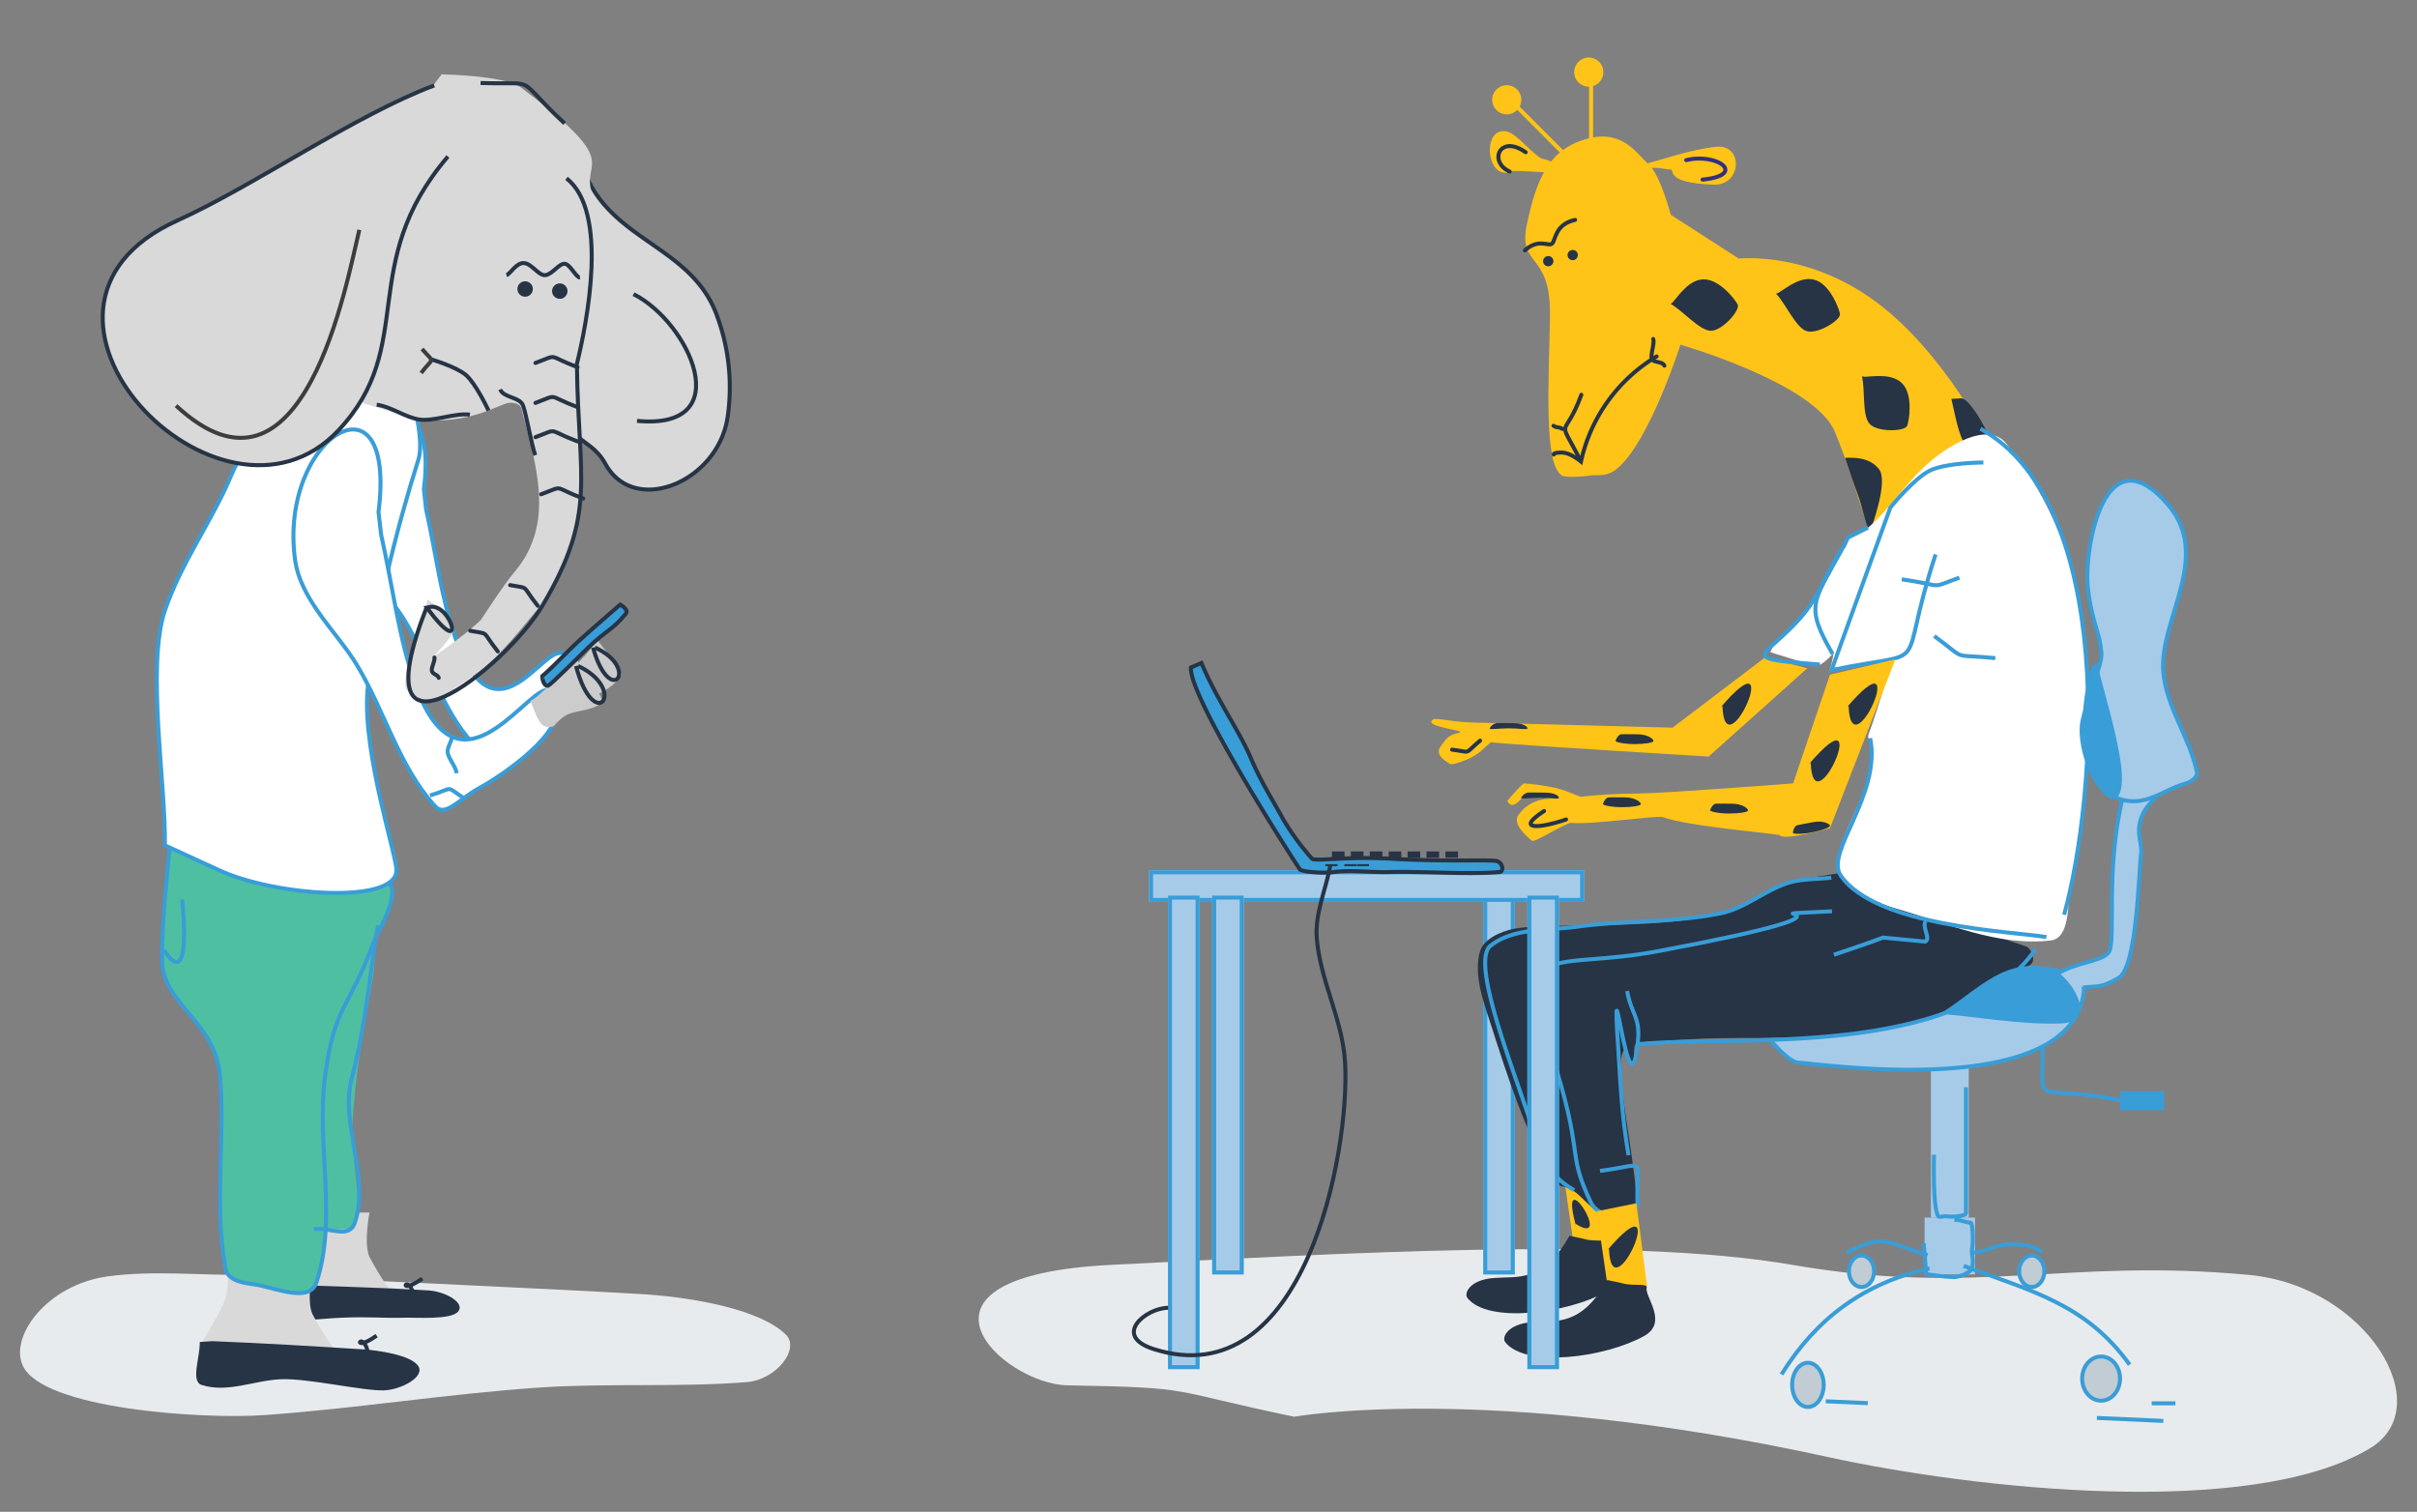 <svg id="Layer_1" data-name="Layer 1" xmlns="http://www.w3.org/2000/svg" xmlns:xlink="http://www.w3.org/1999/xlink" viewBox="0 0 603.89 377.74"><rect x="0" y="0" width="603.89" height="377.74" fill="#808080" stroke="none"/><defs><style>.cls-1,.cls-10,.cls-15,.cls-18,.cls-2,.cls-26,.cls-27,.cls-28,.cls-32,.cls-34,.cls-35,.cls-40,.cls-46,.cls-48,.cls-51,.cls-94{fill:none;}.cls-1{clip-rule:evenodd;}.cls-3{clip-path:url(#clip-path);}.cls-4{fill:#e8ebed;}.cls-5{clip-path:url(#clip-path-2);}.cls-6{fill:#d8d9d8;}.cls-7{clip-path:url(#clip-path-3);}.cls-8{fill:#263445;}.cls-9{clip-path:url(#clip-path-4);}.cls-10,.cls-32,.cls-35,.cls-94{stroke:#263445;}.cls-10,.cls-15,.cls-18,.cls-26,.cls-27,.cls-28,.cls-32,.cls-34,.cls-35,.cls-40,.cls-46,.cls-48,.cls-51,.cls-94{stroke-miterlimit:10;}.cls-11{clip-path:url(#clip-path-5);}.cls-12{fill:#4fbfa2;}.cls-13{clip-path:url(#clip-path-6);}.cls-14{clip-path:url(#clip-path-7);}.cls-15,.cls-18,.cls-40{stroke:#399dd7;}.cls-15,.cls-28{stroke-width:1px;}.cls-16{clip-path:url(#clip-path-8);}.cls-17{fill:#fff;}.cls-19{clip-path:url(#clip-path-9);}.cls-20{clip-path:url(#clip-path-10);}.cls-21{clip-path:url(#clip-path-11);}.cls-22{fill:#ccc;}.cls-23{clip-path:url(#clip-path-12);}.cls-24{clip-path:url(#clip-path-13);}.cls-25{fill:#399dd7;}.cls-26{stroke:#c2c2c2;}.cls-26,.cls-27,.cls-28,.cls-35,.cls-51{stroke-linecap:round;}.cls-27,.cls-28{stroke:#ccc;}.cls-29{clip-path:url(#clip-path-14);}.cls-30{clip-path:url(#clip-path-15);}.cls-31{clip-path:url(#clip-path-16);}.cls-32,.cls-46{stroke-linecap:square;}.cls-33{clip-path:url(#clip-path-17);}.cls-34{stroke:#3d3d3d;}.cls-36{clip-path:url(#clip-path-18);}.cls-37{clip-path:url(#clip-path-19);}.cls-38{clip-path:url(#clip-path-20);}.cls-39{fill:#a6cbe9;}.cls-40{stroke-width:2px;}.cls-41{clip-path:url(#clip-path-22);}.cls-42{clip-path:url(#clip-path-23);}.cls-43{clip-path:url(#clip-path-24);}.cls-44{clip-path:url(#clip-path-25);}.cls-45{fill:#ffc417;}.cls-46,.cls-48{stroke:#ffc417;}.cls-47{clip-path:url(#clip-path-26);}.cls-49{clip-path:url(#clip-path-27);}.cls-50{clip-path:url(#clip-path-28);}.cls-51{stroke:#34307f;}.cls-52{clip-path:url(#clip-path-29);}.cls-53{clip-path:url(#clip-path-30);}.cls-54{clip-path:url(#clip-path-31);}.cls-55{clip-path:url(#clip-path-32);}.cls-56{clip-path:url(#clip-path-33);}.cls-57{clip-path:url(#clip-path-34);}.cls-58{clip-path:url(#clip-path-35);}.cls-59{clip-path:url(#clip-path-36);}.cls-60{clip-path:url(#clip-path-37);}.cls-61{clip-path:url(#clip-path-38);}.cls-62{clip-path:url(#clip-path-39);}.cls-63{clip-path:url(#clip-path-40);}.cls-64{clip-path:url(#clip-path-41);}.cls-65{clip-path:url(#clip-path-42);}.cls-66{clip-path:url(#clip-path-43);}.cls-67{clip-path:url(#clip-path-44);}.cls-68{clip-path:url(#clip-path-45);}.cls-69{clip-path:url(#clip-path-46);}.cls-70{clip-path:url(#clip-path-47);}.cls-71{clip-path:url(#clip-path-48);}.cls-72{clip-path:url(#clip-path-49);}.cls-73{clip-path:url(#clip-path-50);}.cls-74{clip-path:url(#clip-path-51);}.cls-75{clip-path:url(#clip-path-52);}.cls-76{clip-path:url(#clip-path-53);}.cls-77{clip-path:url(#clip-path-54);}.cls-78{clip-path:url(#clip-path-55);}.cls-79{clip-path:url(#clip-path-56);}.cls-80{clip-path:url(#clip-path-57);}.cls-81{clip-path:url(#clip-path-58);}.cls-82{clip-path:url(#clip-path-59);}.cls-83{clip-path:url(#clip-path-60);}.cls-84{fill:#c1ccd4;}.cls-85{clip-path:url(#clip-path-61);}.cls-86{clip-path:url(#clip-path-62);}.cls-87{clip-path:url(#clip-path-63);}.cls-88{clip-path:url(#clip-path-64);}.cls-89{clip-path:url(#clip-path-65);}.cls-90{clip-path:url(#clip-path-67);}.cls-91{clip-path:url(#clip-path-69);}.cls-92{clip-path:url(#clip-path-71);}.cls-93{clip-path:url(#clip-path-73);}.cls-94{stroke-width:0.5px;}.cls-95{clip-path:url(#clip-path-74);}.cls-96{clip-path:url(#clip-path-75);}.cls-97{clip-path:url(#clip-path-76);}.cls-98{clip-path:url(#clip-path-77);}.cls-99{clip-path:url(#clip-path-78);}.cls-100{clip-path:url(#clip-path-79);}.cls-101{clip-path:url(#clip-path-80);}</style><clipPath id="clip-path" transform="translate(-431.09 -407.44)"><path class="cls-1" d="M493,726c-11.67.12-23.7-1.19-35,.36-15.06,2.06-24.56,14.88-21.25,22.24,4.91,10.93,45.06,13.5,60.33,12.42,23.1-1.63,45.61-5.3,68.72-6.88,17.16-1.17,34.72,0,51.83-1.36,7.52-.61,13.29-8.31,9.89-11.77-6.25-6.37-23-9.27-34.32-10.1C580.67,730,493,726,493,726Z"/></clipPath><clipPath id="clip-path-2" transform="translate(-431.09 -407.44)"><path class="cls-1" d="M502,710.41H523.4s-1.49,7.82,0,11.08a68.5,68.5,0,0,0,5.21,8.43H494.91a115.14,115.14,0,0,0,6.15-10.67A15.28,15.28,0,0,0,502,710.41Z"/></clipPath><clipPath id="clip-path-3" transform="translate(-431.09 -407.44)"><path class="cls-1" d="M495.29,728.5c.14,3.57-2.14,6.74.61,7.64,6.69,2.2,13.44.86,20.42.55s10.61.15,15.64,0c3.23-.1,11.68.6,13.56-1.5s-2.89-5-7.29-5.31c-13.28-.84-26.59-1.06-39.88-1.59"/></clipPath><clipPath id="clip-path-4" transform="translate(-431.09 -407.44)"><path class="cls-1" d="M572.67,511.58c1.65,6.59,6.44,5.85,9.71,11.81,7.16,13.05,28.14,4.55,30.52-11.81a51.51,51.51,0,0,0-3-26.12c-6.49-16.26-25.25-17.87-32.27-33.91S567.93,441,565.77,436"/></clipPath><clipPath id="clip-path-5" transform="translate(-431.09 -407.44)"><path class="cls-1" d="M494.46,637.66c44.1,2,27.81,1.07,24.63,51.1-.49,7.76,3.87,25.52-.52,25.68-31.4,4.15-8.58-61.76-22.21-76.47"/></clipPath><clipPath id="clip-path-6" transform="translate(-431.09 -407.44)"><path class="cls-1" d="M487.75,724.67h21.39s-1.49,7.82,0,11.08a68.5,68.5,0,0,0,5.21,8.43H480.66a115.14,115.14,0,0,0,6.15-10.67A15.28,15.28,0,0,0,487.75,724.67Z"/></clipPath><clipPath id="clip-path-7" transform="translate(-431.09 -407.44)"><path class="cls-1" d="M473.87,614.18c-.76,11-2.38,22-2.29,33.13s13.42,15.38,14.5,29c1.26,16-1.53,32.38,1.36,48.1.58,3.14,4.69,3.59,7.47,4,4.86.75,13.51,4.69,15.24-.53,5.3-16-.06-34.5,2.15-51.48,2.35-18,6-16.67,12.08-33.41.84-2.29,7-12,3.81-15.15s-17.61-1.16-25.72-2.4c-8.7-1.34-17-5.08-25.5-7.62Z"/></clipPath><clipPath id="clip-path-8" transform="translate(-431.09 -407.44)"><path class="cls-1" d="M537,529.71c4-31.95-21.55-16.2-18,10.21,1.19,8.87,9.09,15.72,13.31,22.73,6,10,9.08,22,16.93,30.56,3.49,3.82,8.75-2.78,14.24-7.72s9.59-5.6,9.71-10c.08-3.23.22-5.62-2.9-4.77-5.33,1.45-16.43,21.54-25.43-3.91-3.66-10.36-4.88-21.43-7.32-32.14Z"/></clipPath><clipPath id="clip-path-9" transform="translate(-431.09 -407.44)"><path class="cls-1" d="M472.28,618.66c.32-14.53-4.67-44.77,0-58.64,4-11.91,11.74-22.26,16.61-33.85,7.39-17.6,24.06-23.69,29.11-26.35s8.67-.88,15.5,4.86c0,0,3.83,12.25,2.13,17.59-5.25,16.5-11.54,41.08-12.75,58.06-1.11,15.53,7.26,40.66,7.26,44.55,0,8.6-30.41,6.46-44.28,0Z"/></clipPath><clipPath id="clip-path-10" transform="translate(-431.09 -407.44)"><path class="cls-1" d="M525.66,535.38c4.68-37-25-18.76-20.86,11.83,1.38,10.27,10.53,18.2,15.42,26.32,7,11.55,10.52,25.43,19.61,35.4,2.53,2.78,6.05-1.89,10.74-4.42s19.58-12.22,19.77-19.73c.09-3.74.56-5.89-3.05-4.91-6.17,1.68-22.12,27.9-32.54-1.57-4.24-12-5.65-24.82-8.48-37.22Z"/></clipPath><clipPath id="clip-path-11" transform="translate(-431.09 -407.44)"><path class="cls-1" d="M569.16,589c.46-.06,1.92-2.4,4.22-3.24s7.08-1,8.06-3.14c.51-1.13-6-9.8-6.59-10.75-.46-.79-.86,1.69-6.55,6.89s-3,2.5-4.64,3.86C565.91,588.71,566.53,589.38,569.16,589Z"/></clipPath><clipPath id="clip-path-12" transform="translate(-431.09 -407.44)"><path class="cls-1" d="M574.87,584.75c.46-.06,1.92-2.4,4.22-3.24s6.22-3.2,7.2-5.36c.51-1.13-5.18-7.59-5.73-8.54-.46-.78-.86,1.69-6.55,6.89s-3,2.5-4.64,3.86C571.61,584.43,572.24,585.11,574.87,584.75Z"/></clipPath><clipPath id="clip-path-13" transform="translate(-431.09 -407.44)"><path class="cls-1" d="M568,578.78c.6-.08,8.95-8.49,10.09-9.57,5-4.73,5.82-4.15,9.39-8.45.8-1-1.44-2.25-1.44-2.25s-6.46,5.58-9.91,8.69-6.33,6.41-9.57,9.19C566.53,576.4,566.73,578.94,568,578.78Z"/></clipPath><clipPath id="clip-path-14" transform="translate(-431.09 -407.44)"><path class="cls-1" d="M521.77,508.16c.31-.47-9.55-3.92-11.76-5.15s-11.08-9.21-10.92-11.56c.24-3.57,15.51-22.77,18.52-31.18,2.58-7.19,23.84-34.25,23.84-34.25s15.81.25,19.83,3.29c25.19,19,15.5,18,17.51,25.66,1.56,5.93,7.48,13.53,4.91,17.7s.61,20.92-4.92,27.52c-6.51,7.77-.3,28.82-3.3,37.58-1.6,4.65-2.83,13.63-9.3,21-3.77,4.3-10.53,13.37-16.49,17.3s-8.48,5.83-10.28,6.8c-.5.27-5.3-1.43-6.66-3s1-10,2.43-14,2.8-8.67,2.8-8.67,8.49,6.63,5.37,7c-1.56.16,1.69-1,1.1.83s-5,6.46-5,6.46,8.24-5.57,11.86-9.26c0,0,5.68-8.77,8.36-11.92,10.17-12,5.44-26.62,1.64-40.91-.3-1.11-2.08-1.48-3.21-1.28-2.77.48-9.58,5.48-22.87,4.15Z"/></clipPath><clipPath id="clip-path-15" transform="translate(-431.09 -407.44)"><circle class="cls-2" cx="562.3" cy="479.65" r="1.43" transform="translate(-31.54 919.64) rotate(-77)"/></clipPath><clipPath id="clip-path-16" transform="translate(-431.09 -407.44)"><circle class="cls-2" cx="570.96" cy="480.18" r="1.43" transform="translate(-25.35 928.49) rotate(-77)"/></clipPath><clipPath id="clip-path-17" transform="translate(-431.09 -407.44)"><path class="cls-1" d="M543,446.55c-23,26.94-7.39,47.19-27.35,68.42-29.44,31.33-89.28-30.24-40.25-52.43,19.19-8.69,44.45-26.37,64.18-33.75"/></clipPath><clipPath id="clip-path-18" transform="translate(-431.09 -407.44)"><path class="cls-1" d="M481,742.76c.14,3.57-2.33,9.8.42,10.71,6.46,2.12,13.16-1.14,19.9-1.41S521.7,755,527,754.84c4.28-.13,10.46-3.4,8.55-6.14s-10.19-3.87-13.53-4.09c-13.28-.84-24.6-1.53-37.89-2.06"/></clipPath><clipPath id="clip-path-19" transform="translate(-431.09 -407.44)"><path class="cls-1" d="M887.73,771.48c36.57,8,105.76,15.64,135.45-2.13,17.46-10.44-.86-40.61-30.12-43.35-45.93-4.3-68,5.48-114.25-2.53-41.57-7.19-113.2-2.79-169.86,0s-27.44,29.82-11.19,30.11c32.72.58,24.24,1.09,56.67,7.85C754.43,761.43,802.08,752.76,887.73,771.48Z"/></clipPath><clipPath id="clip-path-20" transform="translate(-431.09 -407.44)"><rect class="cls-2" x="801.68" y="631.22" width="7.88" height="94.65"/></clipPath><clipPath id="clip-path-22" transform="translate(-431.09 -407.44)"><rect class="cls-2" x="913.53" y="672.23" width="9.45" height="39.44"/></clipPath><clipPath id="clip-path-23" transform="translate(-431.09 -407.44)"><rect class="cls-2" x="911.95" y="711.67" width="12.6" height="14.2"/></clipPath><clipPath id="clip-path-24" transform="translate(-431.09 -407.44)"><path class="cls-1" d="M880,672.92c4.73.12,68.39,10,71.72-17.63.77-6.37-14.55-6.09-15.27-6-21.45,3.41-43.53,5.17-63.89,12.71-3.23,1.2,2,7,4.69,9.21A7.74,7.74,0,0,0,880,672.92Z"/></clipPath><clipPath id="clip-path-25" transform="translate(-431.09 -407.44)"><path class="cls-1" d="M850.95,493.56s-7.75,24.34-15.86,31c-2.72,2.23-5,1.37-6.84,1.7s-6,.55-6.9,0c-4.65-2.79-3.25-23.48-3-39.89s-8.12-11.89-5.74-23S818,444.49,828.1,442c8.56-2.14,12.06,4,14.93,6.54s5.51,12.57,5.51,12.57l17,10.95s17.05-2,34.31,10.83,28.55,35.86,28.55,35.86-10.4,8.67-14.27,14c-2.14,3-3.61,10.91-5.7,15.37a7.57,7.57,0,0,1-6.77,4.31s-7.1-25.06-12.15-37.15S850.95,493.56,850.95,493.56Z"/></clipPath><clipPath id="clip-path-26" transform="translate(-431.09 -407.44)"><ellipse class="cls-2" cx="828.06" cy="425.46" rx="3.15" ry="3.15" transform="translate(-78.33 212.96) rotate(-14)"/></clipPath><clipPath id="clip-path-27" transform="translate(-431.09 -407.44)"><ellipse class="cls-2" cx="807.56" cy="432.38" rx="3.15" ry="3.15" transform="translate(21.01 901.9) rotate(-59)"/></clipPath><clipPath id="clip-path-28" transform="translate(-431.09 -407.44)"><path class="cls-1" d="M840,450.06c4.7-1.4,6.92-.23,8.39-.27s-1.84,3.33,10.83,3.79c7.13.26,7.48-10.14.72-9.46s-13.46,3.28-20.19,4.91Z"/></clipPath><clipPath id="clip-path-29" transform="translate(-431.09 -407.44)"><circle class="cls-2" cx="824.03" cy="471.18" r="0.79" transform="translate(-89.51 213.35) rotate(-14)"/></clipPath><clipPath id="clip-path-30" transform="translate(-431.09 -407.44)"><circle class="cls-2" cx="817.92" cy="472.7" r="0.79" transform="translate(-90.06 211.91) rotate(-14)"/></clipPath><clipPath id="clip-path-31" transform="translate(-431.09 -407.44)"><path class="cls-1" d="M818.16,448.66c-8.91-3.5,10.63,2.05-2.36,1.25s-6,.57-9,.15c-3.94-.55-4.26-10.62.84-9.22,2.3.63,6.52,6.1,8.8,6.81"/></clipPath><clipPath id="clip-path-32" transform="translate(-431.09 -407.44)"><path class="cls-1" d="M896.3,501.48c.83,3.33,0,9.61,1.86,11.81s8.85,2,9.43.55c.5-1.26,1.47-7.29-.93-10.25s-7.22-2.1-9.66-2Z"/></clipPath><clipPath id="clip-path-33" transform="translate(-431.09 -407.44)"><path class="cls-1" d="M918.64,507.11c.83,3.33,1.77,9.36,3.59,11.57s5.79,1.42,6.37,0c.47-1.19-5.09-11.77-7.53-11.71Z"/></clipPath><clipPath id="clip-path-34" transform="translate(-431.09 -407.44)"><path class="cls-1" d="M895.32,531.18c1,2.54,2.52,10.17,3.1,8.72.5-1.26,4.52-12.32,2.12-15.27s-6-2.86-8.47-2.8C892.06,521.83,894.32,528.64,895.32,531.18Z"/></clipPath><clipPath id="clip-path-35" transform="translate(-431.09 -407.44)"><path class="cls-1" d="M848.52,483.38c3,1.67,7.05,6.52,9.91,6.7s7.5-5.11,6.83-6.52c-.58-1.23-4.33-6.05-8.13-6.31s-6.46,3.85-8.08,5.68Z"/></clipPath><clipPath id="clip-path-36" transform="translate(-431.09 -407.44)"><path class="cls-1" d="M874.85,480.84c2.39,2.47,4.84,8.3,7.52,9.3s8.66-2.69,8.44-4.24c-.2-1.34-2.37-7.05-5.93-8.41s-7.3,1.79-9.38,3.07Z"/></clipPath><clipPath id="clip-path-37" transform="translate(-431.09 -407.44)"><polygon class="cls-1" points="822.16 703.78 832.06 701.78 834.76 722.71 824.76 721.69 822.16 703.78"/></clipPath><clipPath id="clip-path-38" transform="translate(-431.09 -407.44)"><path class="cls-1" d="M891.11,625.53c6.59,5.84,10.11,6,11.59,6.83s-1.69-.64,34.53,11.52c1.48.5,2.54,3.61,1.26,4.52-37.52,26.63-61.35,14.72-98.7,20-.71.1-.24,4.79-.71,5s-1.88-4-2.16-3.67c-1.08,1.38-.78,3.76-.76,7.2,0,5.16,5.14,30.64,3.63,34.76-1.07,2.91-6.35-.18-9.17-1.45-2.36-1.06-4.38-4-6.6-5.39s-3.85-.65-4.87-2.42c-7-12.25-11.37-25.93-15.7-39.39-1.82-5.65-4.13-11.87-2.66-17.62.86-3.39,5.27-5.25,8.66-5.93,7.07-1.41,30.37-.07,44.11-2.39s23.6-9.22,24-9.22a28.36,28.36,0,0,0,4.23-.86Z"/></clipPath><clipPath id="clip-path-39" transform="translate(-431.09 -407.44)"><path class="cls-1" d="M893,541.72c6.09-1,11.54-10.51,18.15-16.95s16.73-12,21.14-6.58c16.47,20.26,21.6,44.45,20.56,70.19A312.42,312.42,0,0,1,948.43,629c-.81,4.69-.18,12.82-4.9,13.41-13.14,1.63-26.16-4.37-38.9-8-8.33-2.36-14.15-5.3-14.43-10.73s5-13.43,7.21-20.45c4-12.9-.54-9.56.66-12.67,1.88-4.86,5.82-18.15,5.82-18.15l-15.77,2.86a28.49,28.49,0,0,0,1.11-4.72s-2.75,3.2-4.12,3.19-11.72-3.36-11.72-3.36c2-4.24,4.33-4.5,7.78-8.25a30,30,0,0,0,2.72-4.75c.59-1.17,4.19-7.62,6.31-10.6Z"/></clipPath><clipPath id="clip-path-40" transform="translate(-431.09 -407.44)"><path class="cls-1" d="M888.32,576l16.34-3.81-16.34,42.17s-11.36,3.23-12.56,1.78c-.33-.4-23-2.18-29.18-4.53-1.34-.51-18.37,2-22.89,1.43-1.23-.16-9.3,5.08-9.83,4.49-.27-.3-5.29-4-3.33-6.52a9.24,9.24,0,0,1,5.7-3.76c2.88-.58,3.17.08,3.43,0s-5.23-.9-7.05-1.55c-.18-.07-1.94,2.2-3.12,2.73s-1.69-.73-1.77-.83,3.68-4.36,4.14-4.41a56.12,56.12,0,0,1,7,.94c3.09.52,6.82,2.42,7.2,2.38a143.88,143.88,0,0,1,14.65-.81c5.67,0,38.39-2.51,38.39-2.51Z"/></clipPath><clipPath id="clip-path-41" transform="translate(-431.09 -407.44)"><path class="cls-1" d="M892.52,584.18c16.63-19.43,1,16.62.44-.4"/></clipPath><clipPath id="clip-path-42" transform="translate(-431.09 -407.44)"><path class="cls-1" d="M883.06,598.37c16.63-19.43,1,16.62.44-.4"/></clipPath><clipPath id="clip-path-43" transform="translate(-431.09 -407.44)"><path class="cls-1" d="M872.16,571.66l10.46,2.77L858,596.48s-49.73-3-54.25-3.55c-.6-.08-1.84,1.85-4.16,3.27s-5.87,2.45-6.14,2.15-4.31-2-2.35-4.51c1.22-1.55,1.56-2.7,4.44-3.28s-9.45-1.49-6.33-3.38c.74-.44,5.12.73,10.38.81s49.39,1.27,49.39,1.27Z"/></clipPath><clipPath id="clip-path-44" transform="translate(-431.09 -407.44)"><path class="cls-1" d="M861,584.18c16.63-19.43,1,16.62.44-.4"/></clipPath><clipPath id="clip-path-45" transform="translate(-431.09 -407.44)"><path class="cls-1" d="M839.49,593.36c2.61,0,4.73-.35,4.73-.79s-1.37-1.66-4-1.66c-.8,0-3.47-.06-4.13,0s-1.35,1.36-1.35,1.66S836.88,593.36,839.49,593.36Z"/></clipPath><clipPath id="clip-path-46" transform="translate(-431.09 -407.44)"><path class="cls-1" d="M863.12,610.71c2.61,0,4.73-.35,4.73-.79s-1.37-1.66-4-1.66c-.8,0-3.47-.06-4.13,0s-1.35,1.36-1.35,1.66S860.51,610.71,863.12,610.71Z"/></clipPath><clipPath id="clip-path-47" transform="translate(-431.09 -407.44)"><path class="cls-1" d="M883.83,615.42c2.56-.5,4.57-1.25,4.49-1.68s-1.66-1.37-4.22-.87c-.78.15-3.42.61-4.05.79s-1.06,1.59-1,1.89S881.27,615.92,883.83,615.42Z"/></clipPath><clipPath id="clip-path-48" transform="translate(-431.09 -407.44)"><path class="cls-1" d="M836.34,609.13c2.61,0,4.73-.35,4.73-.79s-1.37-1.66-4-1.66c-.8,0-3.47-.06-4.13,0s-1.35,1.36-1.35,1.66S833.73,609.13,836.34,609.13Z"/></clipPath><clipPath id="clip-path-49" transform="translate(-431.09 -407.44)"><path class="cls-1" d="M808,589.42c2.61,0,4.73.44,4.73,0s-1-1.29-3.61-1.29c-.8,0-3.53-.06-4.19,0a2.52,2.52,0,0,0-1.65,1.29C803.26,589.85,805.38,589.42,808,589.42Z"/></clipPath><clipPath id="clip-path-50" transform="translate(-431.09 -407.44)"><path class="cls-1" d="M823.22,716.22c-6.59,11.76-12.82,10.08-18.89,10.54s-7.54,3.86-6.6,5c5.1,6.46,24.91,3.89,34.71-1.56,6.11-3.4.07-9.87.62-12.05.31-1.25-3.5-.3-6.18-1.15Z"/></clipPath><clipPath id="clip-path-51" transform="translate(-431.09 -407.44)"><path class="cls-1" d="M815.86,606.77c2.61,0,4.73.44,4.73,0s-1-1.29-3.61-1.29c-.8,0-3.53-.06-4.19,0a2.52,2.52,0,0,0-1.65,1.29C811.14,607.2,813.25,606.77,815.86,606.77Z"/></clipPath><clipPath id="clip-path-52" transform="translate(-431.09 -407.44)"><polygon class="cls-1" points="830.04 710.09 839.94 708.09 842.64 729.02 832.63 728 830.04 710.09"/></clipPath><clipPath id="clip-path-53" transform="translate(-431.09 -407.44)"><path class="cls-1" d="M832.67,727.27c-6.59,11.76-12.82,10.08-18.89,10.54s-7.54,3.86-6.6,5c5.1,6.46,24.91,3.89,34.71-1.56,6.11-3.4.07-9.87.62-12.05.31-1.25-3.5-.3-6.18-1.15Z"/></clipPath><clipPath id="clip-path-54" transform="translate(-431.09 -407.44)"><path class="cls-1" d="M945.33,650.68c3.92-2.63,10.44-2.9,12.52-5.13s-.81-19.81,3.41-38c.43-1.84,1-3.78,1.63-5.85.83-2.54,7,.33,7.45,3,.32,2-2.92,3.21-4.28,7.19s.33,6.34,0,8.8c-.62,4.62-1,28.47-5.64,31.11s-5,1.91-8.89,2.39"/></clipPath><clipPath id="clip-path-55" transform="translate(-431.09 -407.44)"><path class="cls-1" d="M958.25,606.05c8.06,4.19,12.4-1,19.09-2.89,1.23-.36,2.91-1.55,2.65-2.81-1.78-8.6-7.66-16.22-8.4-25-1.11-13.07,12.33-28.68,1.25-41.71-16-18.79-21.08,10.94-20.11,20.45,1,9.26,3.05,11,3.41,16.83.15,2.48-3.67,11.42-4.75,16.74S953.63,603.65,958.25,606.05Z"/></clipPath><clipPath id="clip-path-56" transform="translate(-431.09 -407.44)"><path class="cls-1" d="M915.29,660.7c10.2.82,20.38,2.79,30.61,2.47s2-12.36-2.11-13.58c-11.37-3.38-18.38,5-27.08,10.58Z"/></clipPath><clipPath id="clip-path-57" transform="translate(-431.09 -407.44)"><path class="cls-1" d="M955,573c1.93,7.94,4.46,15.77,5.78,23.83,3.7,22.64-15.49,4.37-7.18-22.78"/></clipPath><clipPath id="clip-path-58" transform="translate(-431.09 -407.44)"><path class="cls-1" d="M832.66,719.84c16.63-19.43,1,16.62.44-.4"/></clipPath><clipPath id="clip-path-59" transform="translate(-431.09 -407.44)"><path class="cls-1" d="M824.83,713.65c-4.7-17,9.87,5.85-.06-.41"/></clipPath><clipPath id="clip-path-60" transform="translate(-431.09 -407.44)"><ellipse class="cls-2" cx="956.06" cy="751.9" rx="4.73" ry="5.52"/></clipPath><clipPath id="clip-path-61" transform="translate(-431.09 -407.44)"><ellipse class="cls-2" cx="896.2" cy="725.08" rx="3.15" ry="3.94"/></clipPath><clipPath id="clip-path-62" transform="translate(-431.09 -407.44)"><ellipse class="cls-2" cx="938.73" cy="725.08" rx="3.15" ry="3.94"/></clipPath><clipPath id="clip-path-63" transform="translate(-431.09 -407.44)"><ellipse class="cls-2" cx="882.81" cy="753.47" rx="3.94" ry="5.52"/></clipPath><clipPath id="clip-path-64" transform="translate(-431.09 -407.44)"><rect class="cls-2" x="960.78" y="680.12" width="11.03" height="4.73"/></clipPath><clipPath id="clip-path-65" transform="translate(-431.09 -407.44)"><rect class="cls-2" x="718.2" y="624.91" width="108.69" height="7.89"/></clipPath><clipPath id="clip-path-67" transform="translate(-431.09 -407.44)"><rect class="cls-2" x="722.92" y="631.22" width="7.88" height="118.31"/></clipPath><clipPath id="clip-path-69" transform="translate(-431.09 -407.44)"><rect class="cls-2" x="812.71" y="631.22" width="7.88" height="118.31"/></clipPath><clipPath id="clip-path-71" transform="translate(-431.09 -407.44)"><rect class="cls-2" x="733.95" y="631.22" width="7.88" height="94.65"/></clipPath><clipPath id="clip-path-73" transform="translate(-431.09 -407.44)"><path class="cls-1" d="M731.27,573.09c3.76,9,9.56,17.2,12.23,23.5s5.88,11.26,8,15.21a62,62,0,0,0,7.41,10.2c.77.72,8.84-.62,19.7,0,14.43.83,25.22.13,26.59.63s1.72,2.6.53,2.7c-7.65.69-19.66-.23-27.63,0-4.46.13-9.58-.57-13.7,0-2.92.41-7.64-.06-8.46-.58-.25-.16-27.89-43-27.3-50.52Z"/></clipPath><clipPath id="clip-path-74" transform="translate(-431.09 -407.44)"><rect class="cls-2" x="763.88" y="620.18" width="3.15" height="1.58"/></clipPath><clipPath id="clip-path-75" transform="translate(-431.09 -407.44)"><rect class="cls-2" x="768.61" y="620.18" width="3.15" height="1.58"/></clipPath><clipPath id="clip-path-76" transform="translate(-431.09 -407.44)"><rect class="cls-2" x="773.33" y="620.18" width="3.15" height="1.58"/></clipPath><clipPath id="clip-path-77" transform="translate(-431.09 -407.44)"><rect class="cls-2" x="778.06" y="620.18" width="3.15" height="1.58"/></clipPath><clipPath id="clip-path-78" transform="translate(-431.09 -407.44)"><rect class="cls-2" x="782.78" y="620.18" width="3.15" height="1.58"/></clipPath><clipPath id="clip-path-79" transform="translate(-431.09 -407.44)"><rect class="cls-2" x="787.51" y="620.18" width="3.15" height="1.58"/></clipPath><clipPath id="clip-path-80" transform="translate(-431.09 -407.44)"><rect class="cls-2" x="792.23" y="620.18" width="3.15" height="1.58"/></clipPath></defs><title>login-three</title><g class="cls-3"><rect class="cls-4" y="313.18" width="202.43" height="45.65"/></g><g class="cls-5"><rect class="cls-6" x="58.82" y="297.97" width="43.69" height="29.51"/></g><g class="cls-7"><rect class="cls-8" x="58.44" y="315.85" width="61.4" height="19.09"/></g><g class="cls-9"><rect class="cls-6" x="129.67" y="23.55" width="57.66" height="103.78"/></g><path class="cls-10" d="M572.67,511.58c1.65,6.59,6.44,5.85,9.71,11.81,7.16,13.05,28.14,4.55,30.52-11.81a51.51,51.51,0,0,0-3-26.12c-6.49-16.26-25.25-17.87-32.27-33.91S567.93,441,565.77,436" transform="translate(-431.09 -407.44)"/><g class="cls-11"><rect class="cls-12" x="490.8" y="632.11" width="39.85" height="87.67" transform="translate(-454.37 -389.21) rotate(-2)"/></g><g class="cls-13"><rect class="cls-6" x="44.56" y="312.23" width="43.69" height="29.51"/></g><g class="cls-14"><rect class="cls-12" x="467.46" y="608.25" width="68.07" height="127.46" transform="translate(-454.24 -389.53) rotate(-2)"/></g><path class="cls-15" d="M473.87,614.18c-.76,11-2.38,22-2.29,33.13s13.42,15.38,14.5,29c1.26,16-1.53,32.38,1.36,48.1.58,3.14,4.69,3.59,7.47,4,4.86.75,13.51,4.69,15.24-.53,5.3-16-.06-34.5,2.15-51.48,2.35-18,6-16.66,12.08-33.41.84-2.29,7-12,3.81-15.15s-17.61-1.16-25.72-2.4c-8.7-1.34-17-5.08-25.5-7.62Z" transform="translate(-431.09 -407.44)"/><path class="cls-15" d="M509.52,714.52c4.44-.38,8.83,2.56,10.25-1.67,3.86-11.46-3.91-24.62-.72-36.29,3.8-13.92,5.26-33.35,6.53-37.89" transform="translate(-431.09 -407.44)"/><g class="cls-16"><rect class="cls-17" x="82.57" y="99.45" width="64.56" height="92.46"/></g><path class="cls-18" d="M537,529.71c4-31.95-21.55-16.2-18,10.21,1.19,8.87,9.09,15.72,13.31,22.73,6,10,9.08,22,16.93,30.56,3.49,3.82,8.75-2.78,14.24-7.72s9.59-5.6,9.71-10c.08-3.23.22-5.62-2.9-4.77-5.33,1.45-16.43,21.54-25.43-3.91-3.66-10.36-4.88-21.43-7.32-32.14Z" transform="translate(-431.09 -407.44)"/><path class="cls-15" d="M476.62,632.17c0,.88,2.6,23.69-4.59,12.64" transform="translate(-431.09 -407.44)"/><g class="cls-19"><rect class="cls-17" x="34.18" y="86.18" width="75.79" height="141.94"/></g><path class="cls-18" d="M472.28,618.66c.32-14.53-4.67-44.77,0-58.64,4-11.91,11.74-22.26,16.61-33.85,7.39-17.6,24.06-23.69,29.11-26.35s8.67-.88,15.5,4.86c0,0,3.83,12.25,2.13,17.59-5.25,16.5-11.54,41.08-12.75,58.06-1.11,15.53,7.26,40.66,7.26,44.55,0,8.6-30.41,6.46-44.28,0Z" transform="translate(-431.09 -407.44)"/><g class="cls-20"><rect class="cls-17" x="68.32" y="102.3" width="76" height="105.03"/></g><path class="cls-18" d="M525.66,535.38c4.68-37-25-18.76-20.86,11.83,1.38,10.27,10.53,18.2,15.42,26.32,7,11.55,10.52,25.43,19.61,35.4,2.53,2.78,6.05-1.89,10.74-4.42s19.58-12.22,19.77-19.73c.09-3.74.56-5.89-3-4.91-6.18,1.68-22.12,27.9-32.54-1.57-4.24-12-5.65-24.82-8.48-37.22Z" transform="translate(-431.09 -407.44)"/><path class="cls-18" d="M544,591.09c.18,1.48-1.25,2.93-1.06,4.4s2,3.44,2.26,5.15" transform="translate(-431.09 -407.44)"/><path class="cls-18" d="M538.53,606.2c6.34-1.89,3.52-2.58,8.55.73" transform="translate(-431.09 -407.44)"/><g class="cls-21"><rect class="cls-22" x="127.58" y="159.3" width="27.8" height="27.36"/></g><g class="cls-23"><rect class="cls-22" x="133.28" y="155.03" width="26.95" height="27.36"/></g><g class="cls-24"><rect class="cls-25" x="130.43" y="146.08" width="31.1" height="30.27"/></g><path class="cls-10" d="M568,578.78c.6-.08,8.95-8.49,10.09-9.57,5-4.73,5.82-4.15,9.39-8.45.8-1-1.44-2.25-1.44-2.25s-6.46,5.58-9.91,8.69-6.33,6.41-9.57,9.19C566.53,576.4,566.73,578.94,568,578.78Z" transform="translate(-431.09 -407.44)"/><line class="cls-26" x1="117.56" y1="158.98" x2="114.44" y2="160.44"/><path class="cls-27" d="M575.54,526.9c-2.8-6.32-4.77-1.76-7.16-2.64" transform="translate(-431.09 -407.44)"/><path class="cls-28" d="M574.49,512.67c-4.87-4.89-5.09.07-7.63.1" transform="translate(-431.09 -407.44)"/><path class="cls-27" d="M573.07,504.92c-5.58-4.07-5,.86-7.52,1.29" transform="translate(-431.09 -407.44)"/><path class="cls-27" d="M573.05,495.7c-4.7-5.06-5.09-.11-7.63-.16" transform="translate(-431.09 -407.44)"/><path class="cls-27" d="M575.54,532.61c-2.8-6.32-4.77-1.76-7.16-2.64" transform="translate(-431.09 -407.44)"/><path class="cls-27" d="M573.46,540.71c-.83-6.86-4.05-3.08-6.08-4.62" transform="translate(-431.09 -407.44)"/><path class="cls-27" d="M570.61,547.84c-.83-6.86-4.05-3.08-6.08-4.62" transform="translate(-431.09 -407.44)"/><path class="cls-27" d="M567.76,553.55c-.64-5.27-3.11-2.36-4.67-3.55" transform="translate(-431.09 -407.44)"/><line class="cls-18" x1="102.62" y1="96.45" x2="82.54" y2="94.88"/><g class="cls-29"><rect class="cls-6" x="471.7" y="448.57" width="147.51" height="109.83" transform="translate(-616 228.66) rotate(-53)"/></g><g class="cls-30"><rect class="cls-8" x="555.88" y="473.22" width="12.85" height="12.85" transform="translate(-462.63 512.2) rotate(-77)"/></g><circle class="cls-10" cx="562.3" cy="479.65" r="1.43" transform="translate(-462.64 512.2) rotate(-77)"/><g class="cls-31"><rect class="cls-8" x="564.53" y="473.75" width="12.85" height="12.85" transform="translate(-456.45 521.05) rotate(-77)"/></g><circle class="cls-10" cx="570.96" cy="480.18" r="1.43" transform="translate(-456.45 521.05) rotate(-77)"/><path class="cls-32" d="M552.93,509.57s-3-6.33-5.41-8.41-8.61-3.9-8.61-3.9" transform="translate(-431.09 -407.44)"/><g class="cls-33"><rect class="cls-6" x="441.76" y="429.37" width="113.08" height="85.58" transform="translate(-504.94 444.03) rotate(-77)"/></g><path class="cls-10" d="M543,446.55c-23,26.94-7.39,47.19-27.35,68.42-29.44,31.33-89.28-30.24-40.25-52.43,19.19-8.69,44.45-26.37,64.18-33.75" transform="translate(-431.09 -407.44)"/><path class="cls-10" d="M557.63,476.18c1-.29,2.41-3.16,4.41-3s3.64,3.26,5.37,3,3.44-3,4.81-2.83,2.83,3.5,3.78,3.42" transform="translate(-431.09 -407.44)"/><path class="cls-34" d="M520.87,464.87c-3.11,12.69-13.85,73.58-45.79,43.93" transform="translate(-431.09 -407.44)"/><path class="cls-34" d="M536.54,494.63c3.16,3.76,3,1.77-.23,6" transform="translate(-431.09 -407.44)"/><path class="cls-10" d="M551.16,428.18c15.25.46,7.91-2.06,21,10.1" transform="translate(-431.09 -407.44)"/><path class="cls-10" d="M537.74,559.26c10.42,14.11,6-1.88.39-.08Z" transform="translate(-431.09 -407.44)"/><path class="cls-35" d="M539.63,571.73c.19.9-.83,2.44-.64,3.34s1.55.95,1.72,1.74" transform="translate(-431.09 -407.44)"/><path class="cls-35" d="M575.39,499.19c-7.95-3-4.45-3.3-10.51-1.06" transform="translate(-431.09 -407.44)"/><path class="cls-35" d="M575.39,509.17c-7.95-3-4.45-3.3-10.51-1.06" transform="translate(-431.09 -407.44)"/><path class="cls-35" d="M575.39,517.73c-7.95-3-4.45-3.3-10.51-1.06" transform="translate(-431.09 -407.44)"/><path class="cls-35" d="M576.81,532c-7.95-3-4.45-3.3-10.51-1.06" transform="translate(-431.09 -407.44)"/><path class="cls-35" d="M565.45,558.8c-4.32-5.41-1.72-4.18-6.91-5.16" transform="translate(-431.09 -407.44)"/><path class="cls-35" d="M555.47,570.21c-4.32-5.41-1.72-4.18-6.91-5.16" transform="translate(-431.09 -407.44)"/><path class="cls-10" d="M572.63,452c10.58,8.29,5.25,35.65,2.48,46.86" transform="translate(-431.09 -407.44)"/><path class="cls-10" d="M575.24,498.85c.32,28.46,5.11,36.76-8.63,59.93-9.2,15.51-46.34,44.9-28.87.24" transform="translate(-431.09 -407.44)"/><path class="cls-10" d="M589.37,480.94c14,7,26.35,34.07.89,31.66" transform="translate(-431.09 -407.44)"/><path class="cls-10" d="M556.07,504.74c.81,2.12,4.88,1.85,5.69,4s2.22,10.24,3.07,12.44" transform="translate(-431.09 -407.44)"/><path class="cls-10" d="M525.21,508.57c3.55.43,7.3,3.29,10.85,3.72s8.75-1.7,12.43-1.25" transform="translate(-431.09 -407.44)"/><path class="cls-10" d="M575,573.85c4.63,17.39,13.13,5.93.55,0" transform="translate(-431.09 -407.44)"/><path class="cls-10" d="M579.26,569.25c4.24,15.29,12,5.21.51,0" transform="translate(-431.09 -407.44)"/><g class="cls-36"><rect class="cls-8" x="44.05" y="330.11" width="65.73" height="22.3"/></g><path class="cls-10" d="M523.19,746.17c-1.27-7.5-5.1,0,2-5" transform="translate(-431.09 -407.44)"/><path class="cls-10" d="M534.6,731.91c-1.27-7.5-5.1,0,2-5" transform="translate(-431.09 -407.44)"/><g class="cls-37"><rect class="cls-4" x="239.52" y="307.12" width="364.37" height="70.62"/></g><g class="cls-38"><rect class="cls-39" x="370.59" y="223.78" width="7.88" height="94.65"/></g><g class="cls-38"><rect class="cls-40" x="370.59" y="223.78" width="7.88" height="94.65"/></g><g class="cls-41"><rect class="cls-39" x="477.43" y="259.79" width="19.45" height="49.44"/></g><g class="cls-42"><rect class="cls-39" x="475.86" y="299.23" width="22.6" height="24.2"/></g><g class="cls-43"><rect class="cls-39" x="435.46" y="236.83" width="90.21" height="35.48"/></g><path class="cls-18" d="M880,672.92c4.73.12,68.39,10,71.72-17.63.77-6.37-14.55-6.09-15.27-6-21.45,3.41-43.53,5.17-63.89,12.71-3.23,1.2,2,7,4.69,9.21A7.74,7.74,0,0,0,880,672.92Z" transform="translate(-431.09 -407.44)"/><g class="cls-44"><rect class="cls-45" x="809.38" y="428.99" width="116.9" height="135.21" transform="translate(-525.45 -182.74) rotate(-14)"/></g><line class="cls-46" x1="397.53" y1="36.58" x2="397.54" y2="17.07"/><g class="cls-47"><rect class="cls-45" x="819.91" y="417.31" width="16.3" height="16.31" transform="translate(-509.43 -194.48) rotate(-14)"/></g><ellipse class="cls-48" cx="828.06" cy="425.46" rx="3.15" ry="3.15" transform="translate(-509.43 -194.48) rotate(-14)"/><line class="cls-46" x1="389.99" y1="37.66" x2="376.2" y2="23.86"/><g class="cls-49"><rect class="cls-45" x="799.41" y="424.23" width="16.3" height="16.31" transform="translate(-410.08 494.46) rotate(-59)"/></g><ellipse class="cls-48" cx="807.56" cy="432.38" rx="3.15" ry="3.15" transform="translate(-410.08 494.46) rotate(-59)"/><g class="cls-50"><rect class="cls-45" x="835.48" y="440.57" width="34.61" height="19.73" transform="translate(-514.73 -187.75) rotate(-14)"/></g><path class="cls-51" d="M852.39,447.45c7.93-1.92,15.25,3.77,4.08,4.87" transform="translate(-431.09 -407.44)"/><path class="cls-35" d="M819.31,521s-.26-.46,1.94-.48,4.85,2.25,4.85,2.25A40.75,40.75,0,0,1,845,496.5" transform="translate(-431.09 -407.44)"/><g class="cls-52"><rect class="cls-8" x="818.24" y="465.39" width="11.58" height="11.58" transform="translate(-520.61 -194.09) rotate(-14)"/></g><circle class="cls-10" cx="824.03" cy="471.18" r="0.79" transform="translate(-520.6 -194.1) rotate(-14)"/><g class="cls-53"><rect class="cls-8" x="812.13" y="466.91" width="11.58" height="11.58" transform="translate(-521.16 -195.53) rotate(-14)"/></g><circle class="cls-10" cx="817.92" cy="472.7" r="0.79" transform="translate(-521.15 -195.53) rotate(-14)"/><path class="cls-35" d="M844.14,492.15c.44,1-.77,4-.33,5s2.63.48,3.13,1.66" transform="translate(-431.09 -407.44)"/><path class="cls-35" d="M825.79,522.08c-5.84-11.13-3.87-4.3.4-16" transform="translate(-431.09 -407.44)"/><path class="cls-35" d="M821.42,514.61c-.94-.65-1.24-.13-2.18-.78" transform="translate(-431.09 -407.44)"/><path class="cls-35" d="M812.08,470c3.47-3.13,5.9-.85,6.81-1.7s.69-4.83,5.75-5.92" transform="translate(-431.09 -407.44)"/><g class="cls-54"><rect class="cls-45" x="798.99" y="434.59" width="25.23" height="22.13" transform="translate(-514.8 -197.86) rotate(-14)"/></g><path class="cls-48" d="M818.16,448.66c-8.91-3.5,10.63,2.05-2.36,1.25s-6,.57-9,.15c-3.94-.55-4.26-10.62.84-9.22,2.3.63,6.52,6.1,8.8,6.81" transform="translate(-431.09 -407.44)"/><g class="cls-55"><rect class="cls-8" x="891.59" y="495.21" width="21.5" height="25.18" transform="translate(-527.14 -174.06) rotate(-14)"/></g><g class="cls-56"><rect class="cls-8" x="915.15" y="501.06" width="17.11" height="24.36" transform="translate(-527.82 -168.73) rotate(-14)"/></g><g class="cls-57"><rect class="cls-8" x="889.27" y="515.6" width="17.8" height="29.21" transform="translate(-532.68 -174.41) rotate(-14)"/></g><g class="cls-58"><rect class="cls-8" x="846.51" y="470.68" width="21.5" height="25.18" transform="translate(-412.12 591.31) rotate(-61)"/></g><g class="cls-59"><rect class="cls-8" x="872.49" y="470.7" width="21.5" height="25.18" transform="translate(-518.93 341.75) rotate(-44)"/></g><path class="cls-35" d="M808.28,450.3c-5.33-2.36-2.58-9.44,4-4.82" transform="translate(-431.09 -407.44)"/><g class="cls-60"><rect class="cls-45" x="386.07" y="289.34" width="22.6" height="30.94"/></g><g class="cls-61"><rect class="cls-8" x="364.23" y="213.09" width="148.73" height="97.35"/></g><g class="cls-62"><rect class="cls-17" x="437.29" y="103.55" width="89.63" height="136.71"/></g><path class="cls-18" d="M926.64,523s-9.2,0-13.32,2-9.93,9.27-9.93,9.27L888.7,574.87c26.37-5.47,15.84,2.07,26-28.88" transform="translate(-431.09 -407.44)"/><path class="cls-18" d="M906.24,552.19c11.2,1.62,6.47,2.46,14.4-.42" transform="translate(-431.09 -407.44)"/><path class="cls-18" d="M914.37,566.37c8.71,6.41,3.7,4.37,15.25,5.51" transform="translate(-431.09 -407.44)"/><g class="cls-63"><rect class="cls-45" x="371.63" y="159.75" width="106.94" height="55.39"/></g><g class="cls-64"><rect class="cls-8" x="456.42" y="165.81" width="17.63" height="20.24"/></g><g class="cls-65"><rect class="cls-8" x="446.97" y="180.01" width="17.63" height="20.24"/></g><g class="cls-66"><rect class="cls-45" x="352.57" y="159.22" width="103.96" height="36.74"/></g><path class="cls-18" d="M898.35,591.9c2.85,14.17-11.33,28.41-7.4,34.23,8.62,12.77,42.42,14,51.45,15.45" transform="translate(-431.09 -407.44)"/><path class="cls-18" d="M946.82,636c8.37-30.54,13-102.64-20.92-121.43" transform="translate(-431.09 -407.44)"/><path class="cls-18" d="M891.23,544.83c-7.11,13.09-9.28,13.84-2.27,26" transform="translate(-431.09 -407.44)"/><path class="cls-18" d="M885.81,573.49c-19.19-1.53-15-1.41-7.15-9.25s7.58-12.41,13.15-20.34l1-2.14,5-2.5" transform="translate(-431.09 -407.44)"/><path class="cls-18" d="M888.82,635.13c-27.59,1.41,18.71-1.63-43.62,10-26,4.87-35.87-3.25-26.86,24.39s3.82,24.83,10.2,38.32c1.86,3.93,7.88,3.67,11.82,5.5" transform="translate(-431.09 -407.44)"/><path class="cls-18" d="M830.85,700c12.37-1.54,8.84-4.13,9.4,9.17" transform="translate(-431.09 -407.44)"/><path class="cls-18" d="M939.75,644.54c-19.59,27.9-75.32,21.43-99.19,23.78" transform="translate(-431.09 -407.44)"/><path class="cls-18" d="M837.63,655.06c1,5.69,3.27,6.5,2.72,12.26-2.12,22.09-6.84-26.75-4.95,2,.73,11,.8,15.87,2.57,26.78" transform="translate(-431.09 -407.44)"/><path class="cls-18" d="M889.28,646c4.1-1.43,8.25-2.74,12.3-4.29l10.5,1c1.59-.61-1-3.88.22-5.1" transform="translate(-431.09 -407.44)"/><path class="cls-18" d="M888.65,626.73c-3.62.45-7.39.22-10.87,1.34-5.8,1.87-10.69,6.3-16.66,7.54-11.78,2.45-24,1.7-35.94,3.38-7.33,1-15.89.17-21.69,4.77s9.17,38.81,11.19,48.44a19.93,19.93,0,0,0,9.73,12.61" transform="translate(-431.09 -407.44)"/><g class="cls-67"><rect class="cls-8" x="424.92" y="165.81" width="17.63" height="20.24"/></g><g class="cls-68"><rect class="cls-8" x="398.67" y="178.44" width="19.45" height="12.48"/></g><g class="cls-69"><rect class="cls-8" x="422.3" y="195.79" width="19.45" height="12.48"/></g><g class="cls-70"><rect class="cls-8" x="873.87" y="607.97" width="19.45" height="12.48" transform="translate(-532.06 -227.56) rotate(-11)"/></g><g class="cls-71"><rect class="cls-8" x="395.52" y="194.21" width="19.45" height="12.48"/></g><g class="cls-72"><rect class="cls-8" x="367.17" y="175.65" width="19.45" height="11.51"/></g><g class="cls-73"><rect class="cls-8" x="800.05" y="703.22" width="33.88" height="45.6" transform="translate(-516.21 935.66) rotate(-76)"/></g><g class="cls-74"><rect class="cls-8" x="375.04" y="193.01" width="19.45" height="11.51"/></g><path class="cls-35" d="M816.88,610.08c-7.64,5-.64,4.27,5.49,2.11" transform="translate(-431.09 -407.44)"/><path class="cls-35" d="M800.89,592.5c-4.24,3.53-1.85,2.89-7,2.25" transform="translate(-431.09 -407.44)"/><g class="cls-75"><rect class="cls-45" x="393.94" y="295.65" width="22.6" height="30.94"/></g><g class="cls-76"><rect class="cls-8" x="809.5" y="714.26" width="33.88" height="45.6" transform="translate(-519.76 953.2) rotate(-76)"/></g><g class="cls-77"><rect class="cls-39" x="509.23" y="188.25" width="35.04" height="63.45"/></g><path class="cls-18" d="M945.33,650.68c3.92-2.63,10.44-2.9,12.52-5.13s-.81-19.81,3.41-38c.43-1.84,1-3.78,1.63-5.85.83-2.54,7,.33,7.45,3,.32,2-2.92,3.21-4.28,7.19s.33,6.34,0,8.8c-.62,4.62-1,28.47-5.64,31.11s-5,1.91-8.89,2.39" transform="translate(-431.09 -407.44)"/><g class="cls-78"><rect class="cls-39" x="515.09" y="115.13" width="38.83" height="90.08"/></g><path class="cls-18" d="M958.25,606.05c8.06,4.19,12.4-1,19.09-2.89,1.23-.36,2.91-1.55,2.65-2.81-1.78-8.6-7.66-16.22-8.4-25-1.11-13.07,12.33-28.68,1.25-41.71-16-18.79-21.08,10.94-20.11,20.45,1,9.26,3.05,11,3.41,16.83.15,2.48-3.67,11.42-4.75,16.74S953.63,603.65,958.25,606.05Z" transform="translate(-431.09 -407.44)"/><g class="cls-79"><rect class="cls-25" x="479.2" y="236.37" width="45.55" height="24.4"/></g><g class="cls-80"><rect class="cls-25" x="515.4" y="160.51" width="19.77" height="44.05"/></g><path class="cls-18" d="M922.29,679.1v31.44c0,.84-3.74,1-4.62.84s-2,.3-2.25,0c-1.1-1.39-1.26-8.71-1.12-15.41" transform="translate(-431.09 -407.44)"/><g class="cls-81"><rect class="cls-8" x="396.56" y="301.47" width="17.63" height="20.24"/></g><g class="cls-82"><rect class="cls-8" x="818.2" y="702.63" width="15.26" height="17.06" transform="translate(-656.64 590.69) rotate(-56)"/></g><path class="cls-18" d="M921.71,723.75c17.06,6.29,30.68,9.64,41.46,24.66" transform="translate(-431.09 -407.44)"/><path class="cls-18" d="M913.2,724.36c-16.34,3.64-28.29,12.47-37,26.49" transform="translate(-431.09 -407.44)"/><path class="cls-18" d="M924.05,720.38c2.81,0,5.83-2,8.64-2s6.2,0,8.64,1.9" transform="translate(-431.09 -407.44)"/><path class="cls-18" d="M912.7,721.06c-11.15-3.5-10.68-5.3-20.33-.61" transform="translate(-431.09 -407.44)"/><path class="cls-18" d="M919.39,712.23c1.67,0,2.92.69,4,.69.61,0,.79,4.7.38,7-.11.64.78,3.67-.38,5a7.42,7.42,0,0,1-4.13,1.63,58.86,58.86,0,0,1-6.89-.77s-.28-3.31-.65-7.71" transform="translate(-431.09 -407.44)"/><g class="cls-83"><rect class="cls-84" x="515.24" y="333.94" width="19.45" height="21.04"/></g><ellipse class="cls-18" cx="524.96" cy="344.46" rx="4.73" ry="5.52"/><g class="cls-85"><rect class="cls-84" x="456.95" y="308.7" width="16.3" height="17.89"/></g><ellipse class="cls-18" cx="465.1" cy="317.64" rx="3.15" ry="3.94"/><g class="cls-86"><rect class="cls-84" x="499.49" y="308.7" width="16.3" height="17.89"/></g><ellipse class="cls-18" cx="507.64" cy="317.64" rx="3.15" ry="3.94"/><g class="cls-87"><rect class="cls-84" x="442.78" y="335.51" width="17.88" height="21.04"/></g><ellipse class="cls-18" cx="451.71" cy="346.03" rx="3.94" ry="5.52"/><path class="cls-18" d="M941.46,669.21c0,16.2-2.93,8.37,21.12,13.48" transform="translate(-431.09 -407.44)"/><g class="cls-88"><rect class="cls-25" x="524.69" y="267.68" width="21.03" height="14.73"/></g><path class="cls-18" d="M955,761.73l16.6.74" transform="translate(-431.09 -407.44)"/><path class="cls-18" d="M887.26,757.57l10.51.47" transform="translate(-431.09 -407.44)"/><polyline class="cls-18" points="537.6 350.64 540.36 350.64 543.29 350.64 543.35 350.64 543.41 350.64 543.47 350.64 543.53 350.64"/><g class="cls-89"><rect class="cls-39" x="287.1" y="217.47" width="108.69" height="7.89"/></g><g class="cls-89"><rect class="cls-40" x="287.1" y="217.47" width="108.69" height="7.89"/></g><g class="cls-90"><rect class="cls-39" x="291.83" y="223.78" width="7.88" height="118.31"/></g><g class="cls-90"><rect class="cls-40" x="291.83" y="223.78" width="7.88" height="118.31"/></g><g class="cls-91"><rect class="cls-39" x="381.62" y="223.78" width="7.88" height="118.31"/></g><g class="cls-91"><rect class="cls-40" x="381.62" y="223.78" width="7.88" height="118.31"/></g><g class="cls-92"><rect class="cls-39" x="302.86" y="223.78" width="7.88" height="94.65"/></g><g class="cls-92"><rect class="cls-40" x="302.86" y="223.78" width="7.88" height="94.65"/></g><g class="cls-93"><rect class="cls-25" x="292.51" y="160.65" width="87.82" height="62.51"/></g><path class="cls-10" d="M731.27,573.09c3.76,9,9.56,17.2,12.23,23.5s5.88,11.26,8,15.21a62,62,0,0,0,7.41,10.2c.77.72,8.84-.62,19.7,0,14.43.83,25.22.13,26.59.63s1.72,2.6.53,2.7c-7.65.69-19.66-.23-27.63,0-4.46.13-9.58-.57-13.7,0-2.92.41-7.64-.06-8.46-.58-.25-.16-27.89-43-27.3-50.52Z" transform="translate(-431.09 -407.44)"/><polyline class="cls-94" points="331.15 216.17 333.55 216.17 334.18 216.17"/><polyline class="cls-94" points="335.88 216.17 338.28 216.17 338.9 216.17"/><polyline class="cls-94" points="339.02 216.17 341.43 216.17 342.05 216.17"/><g class="cls-95"><rect class="cls-8" x="327.78" y="207.74" width="13.15" height="11.58"/></g><g class="cls-96"><rect class="cls-8" x="332.51" y="207.74" width="13.15" height="11.58"/></g><g class="cls-97"><rect class="cls-8" x="337.24" y="207.74" width="13.15" height="11.58"/></g><g class="cls-98"><rect class="cls-8" x="341.96" y="207.74" width="13.15" height="11.58"/></g><g class="cls-99"><rect class="cls-8" x="346.69" y="207.74" width="13.15" height="11.58"/></g><g class="cls-100"><rect class="cls-8" x="351.41" y="207.74" width="13.15" height="11.58"/></g><g class="cls-101"><rect class="cls-8" x="356.14" y="207.74" width="13.15" height="11.58"/></g><path class="cls-10" d="M763.46,623.78c-1.13,6-3.84,11.92-3.38,18,.8,10.55,6.44,20.39,7.07,31,1.33,22.41-10.13,83.84-47.88,71.72-10.39-3.34-1.79-10.28,3.68-10.28" transform="translate(-431.09 -407.44)"/></svg>
